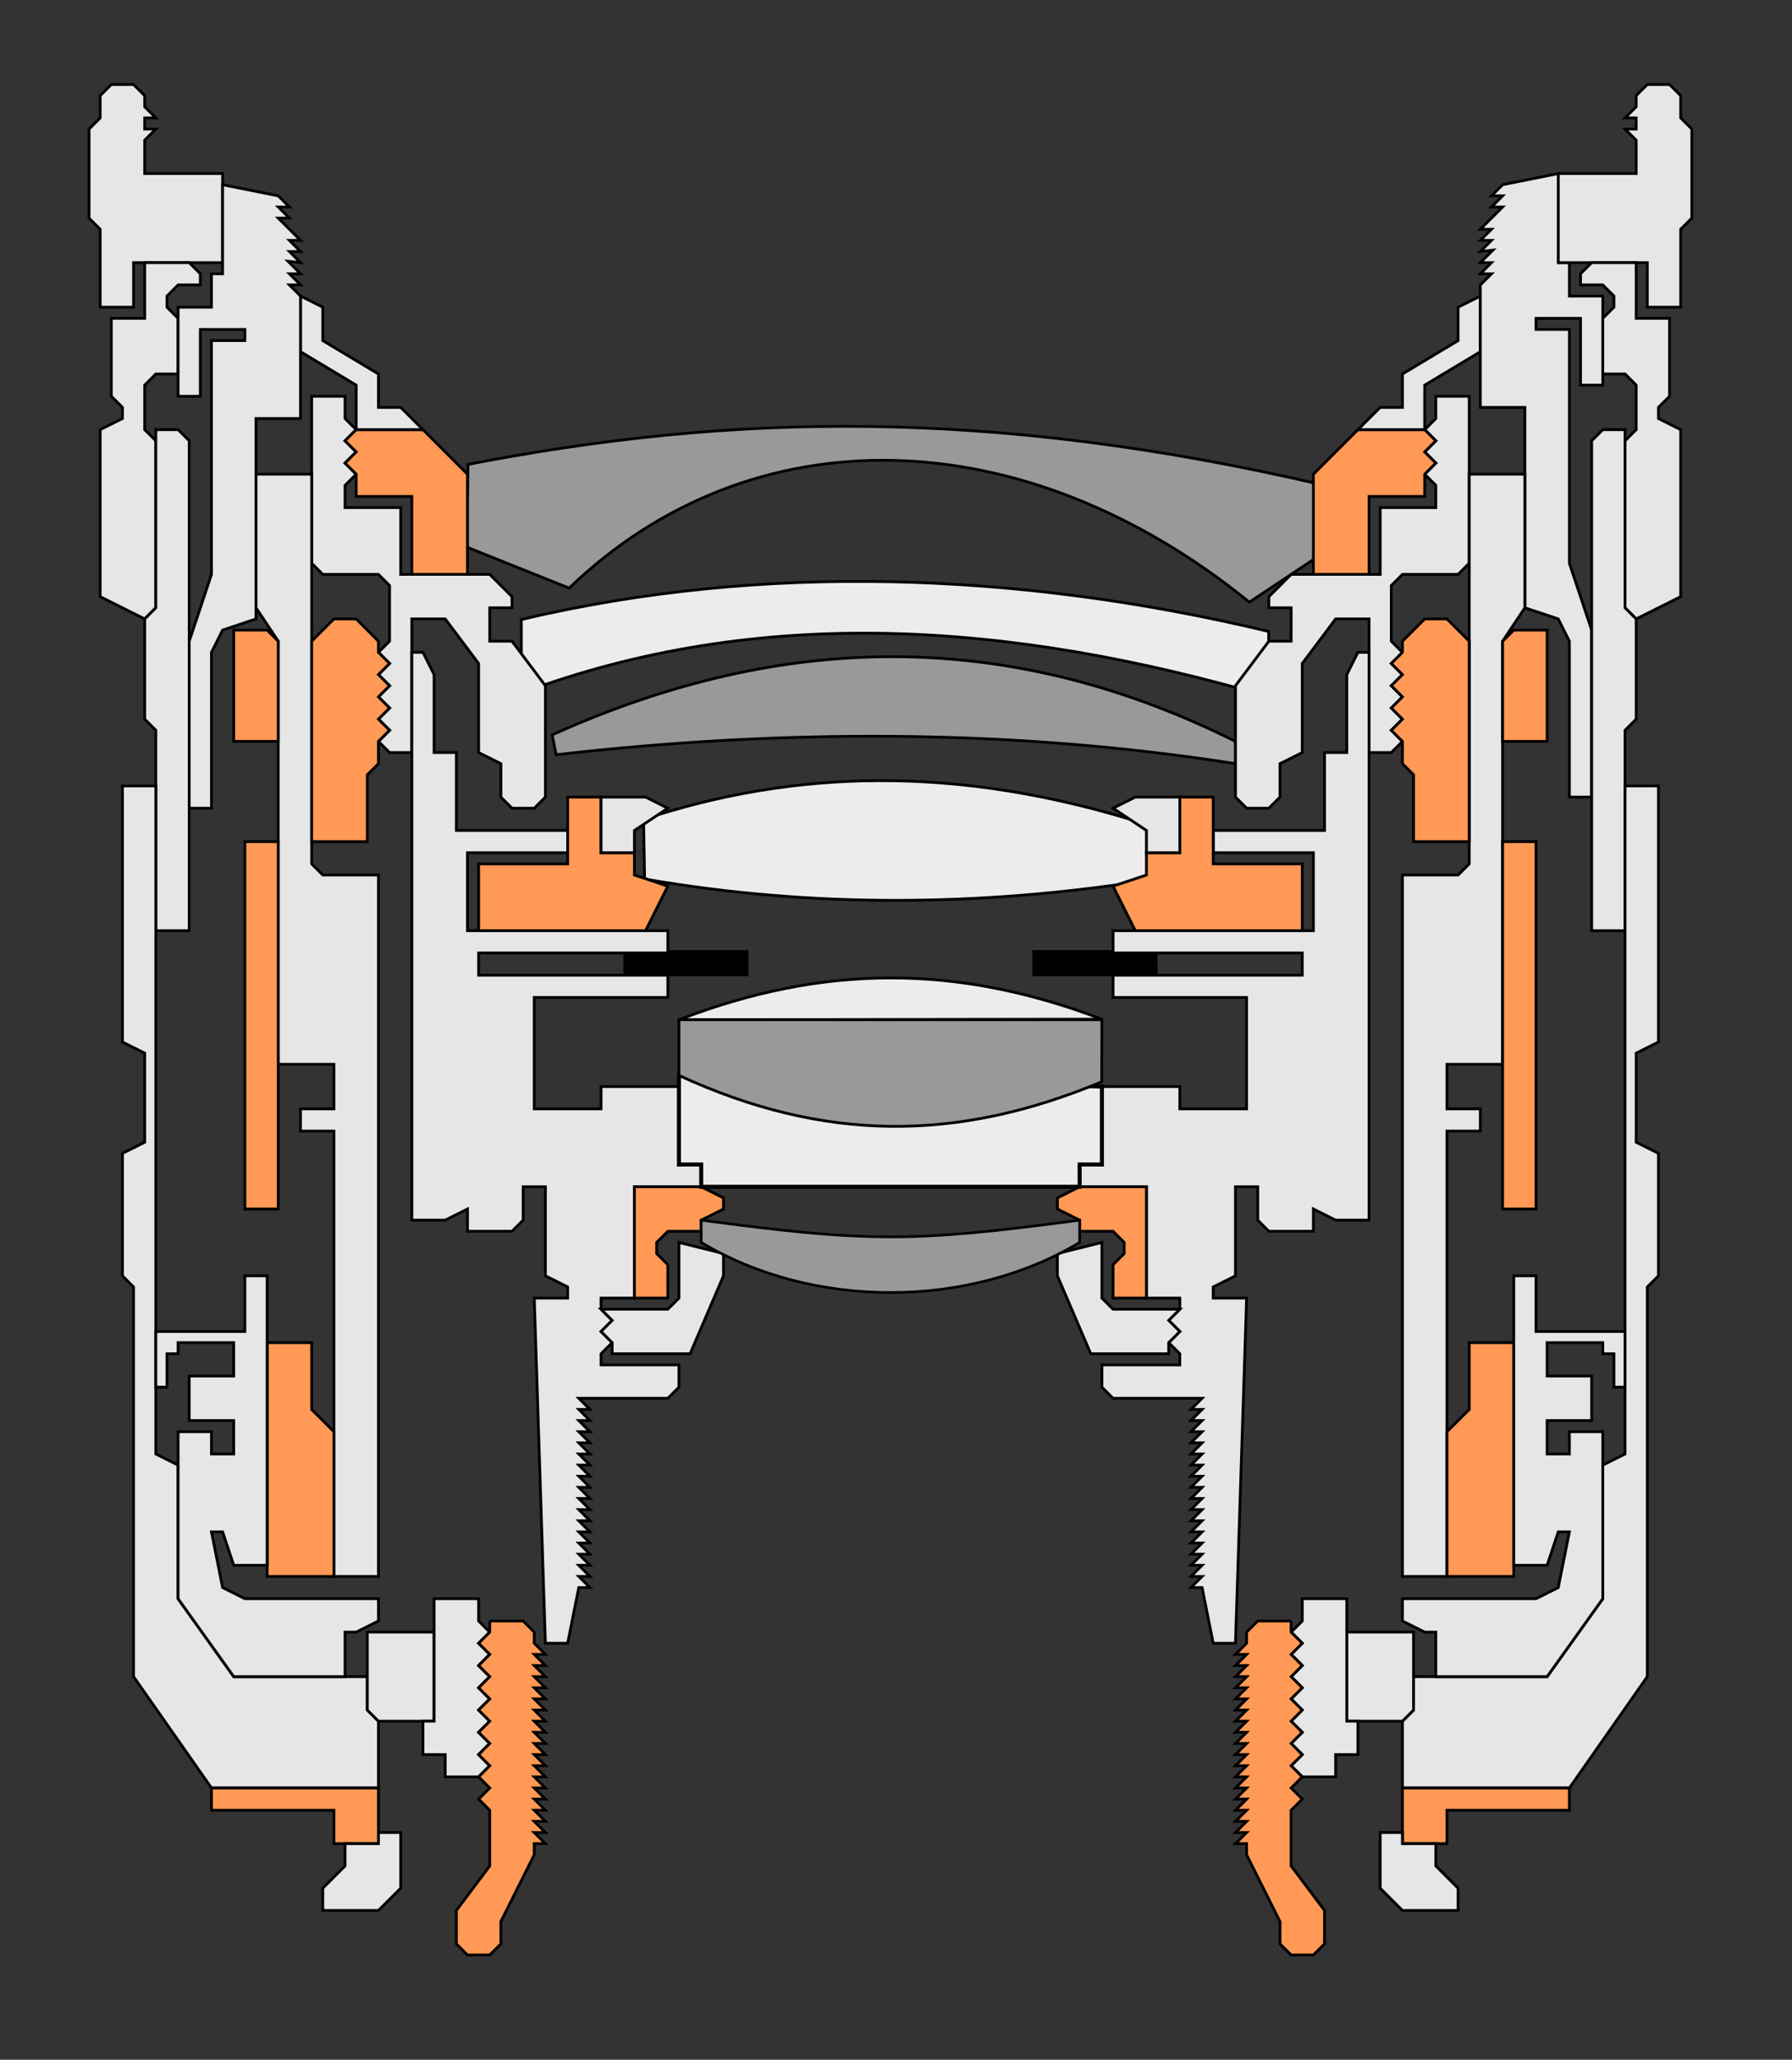 <?xml version="1.0" encoding="UTF-8" standalone="no"?>
<svg
   xmlns:dc="http://purl.org/dc/elements/1.1/"
   xmlns:cc="http://creativecommons.org/ns#"
   xmlns:rdf="http://www.w3.org/1999/02/22-rdf-syntax-ns#"
   xmlns="http://www.w3.org/2000/svg"
   xmlns:xlink="http://www.w3.org/1999/xlink"
   xmlns:sodipodi="http://sodipodi.sourceforge.net/DTD/sodipodi-0.dtd"
   xmlns:inkscape="http://www.inkscape.org/namespaces/inkscape"
   width="644" height="740" viewBox="48 38 644 740"
   version="1.1"
   inkscape:version="0.48.2 r9819"
   sodipodi:docname="lens.svg">
  <rect x="48" y="38" width="644" height="740" fill="#333333" stroke="none"/>
  <g
     inkscape:label="Layer 1"
     inkscape:groupmode="layer"
     id="layer1">
    <path
       style="fill:#999999;stroke:#000000;stroke-width:1px;stroke-linecap:butt;stroke-linejoin:miter;stroke-opacity:1"
       d="M 216.173,204.844 C 310.117,186.661 403.351,184.193 524,212.362 l 0,24 -27.005,17.979 C 415.174,187.904 317.656,186.597 252.538,249.291 l -36.754,-14.723 z"
       id="path2996"
       inkscape:connector-curvature="0"
       sodipodi:nodetypes="ccccccc" />
    <path
       style="fill:#ececec;stroke:#000000;stroke-width:1px;stroke-linecap:butt;stroke-linejoin:miter;stroke-opacity:1"
       d="m 235.357,260.576 c 86.602,-20.477 179.114,-17.124 268.571,4.286 l 0.071,23.5 C 411.148,261.203 320.596,255.165 235.357,287.005 z"
       id="path2998"
       inkscape:connector-curvature="0"
       sodipodi:nodetypes="ccccc" />
    <path
       style="fill:#999999;stroke:#000000;stroke-width:1px;stroke-linecap:butt;stroke-linejoin:miter;stroke-opacity:1"
       d="M 246.429,302.005 C 323.521,267.284 405.399,261.115 492,304.362 l 0,8 C 410.448,299.569 327.505,300.036 247.857,309.148 z"
       id="path3768"
       inkscape:connector-curvature="0"
       sodipodi:nodetypes="ccccc" />
    <path
       style="fill:#ececec;stroke:#000000;stroke-width:1px;stroke-linecap:butt;stroke-linejoin:miter;stroke-opacity:1"
       d="m 279.286,332.362 c 53.204,-17.546 112.416,-20.25 181.786,2.143 l 0,19.643 C 400.132,363.756 339.63,364.18 279.643,353.791 z"
       id="path3770"
       inkscape:connector-curvature="0"
       sodipodi:nodetypes="ccccc" />
    <path
       sodipodi:nodetypes="ccccccccccccccccccccccccccccccccccccccccccccccc"
       inkscape:connector-curvature="0"
       id="path3916"
       d="m 172,188.362 4,4 -4,4 4,4 -4,4 4,4 -4,4 0,8 20,0 0,24 24,0 8,0 8,8 0,4 -8,0 0,12 8,0 12,16 0,20 0,20 -4,4 -8,0 -4,-4 0,-12 -8,-4 0,-32 -12,-16 -12,0 0,48 -8,0 -4,-4 4,-4 -4,-4 4,-4 -4,-4 4,-4 -4,-4 4,-4 -4,-4 4,-4 0,-20 -4,-4 -20,0 -4,-4 0,-60 12,0 z"
       style="fill:#e6e6e6;stroke:#000000;stroke-width:1px;stroke-linecap:butt;stroke-linejoin:miter;stroke-opacity:1" />
    <path
       sodipodi:nodetypes="cccccccccccc"
       inkscape:connector-curvature="0"
       id="path3918"
       d="m 216,208.362 -16,-16 -24,0 -4,4 4,4 -4,4 4,4 0,8 20,0 0,28 20,0 z"
       style="fill:#ff9955;stroke:#000000;stroke-width:1px;stroke-linecap:butt;stroke-linejoin:miter;stroke-opacity:1" />
    <rect
       ry="0"
       y="380.362"
       x="-316"
       height="7.346"
       width="42.991"
       id="rect3920"
       style="fill:#000000;fill-opacity:1;fill-rule:nonzero;stroke:#000000;stroke-width:2;stroke-miterlimit:4;stroke-dasharray:none;stroke-dashoffset:0"
       transform="scale(-1,1)" />
    <path
       sodipodi:nodetypes="ccccccccccc"
       inkscape:connector-curvature="0"
       id="path3922"
       d="m 200,192.362 -8,-8 -8,0 0,-12 -20,-12 0,-12 -8,-4 0,20 20,12 0,16 24,0"
       style="fill:#e6e6e6;stroke:#000000;stroke-width:1px;stroke-linecap:butt;stroke-linejoin:miter;stroke-opacity:1" />
    <path
       sodipodi:nodetypes="ccccccccccccccccccccc"
       inkscape:connector-curvature="0"
       id="path3926"
       d="m 128,100.362 -28,0 0,-12 4,-4 -4,0 0,-4 4,0 -4,-4 0,-4 -4,-4 -8,0 -4,4 0,8 -4,4 0,32 4,4 0,28 12,0 0,-16 32,0 z"
       style="fill:#e6e6e6;stroke:#000000;stroke-width:1px;stroke-linecap:butt;stroke-linejoin:miter;stroke-opacity:1" />
    <path
       inkscape:connector-curvature="0"
       id="path3928"
       d="m 120,136.362 -4,-4 -16,0 0,20 -12,0 0,28 4,4 0,4 -8,4 0,60 16,8 4,-4 0,-60 -4,-4 0,-16 4,-4 8,0 0,-20 -4,-4 0,-4 4,-4 8,0 z"
       style="fill:#e6e6e6;stroke:#000000;stroke-width:1px;stroke-linecap:butt;stroke-linejoin:miter;stroke-opacity:1" />
    <path
       inkscape:connector-curvature="0"
       id="path3930"
       d="m 116,196.362 -4,-4 -8,0 0,64 -4,4 0,36 4,4 0,72 12,0 0,-176 -4,-4"
       style="fill:#e6e6e6;stroke:#000000;stroke-width:1px;stroke-linecap:butt;stroke-linejoin:miter;stroke-opacity:1" />
    <path
       sodipodi:nodetypes="cccccccccccccccc"
       inkscape:connector-curvature="0"
       id="path3932"
       d="m 160,208.362 -20,0 0,48 8,12 0,152 20,0 0,16 -12,0 0,8 12,0 0,160 16,0 0,-252 -20,0 -4,-4 z"
       style="fill:#e6e6e6;stroke:#000000;stroke-width:1px;stroke-linecap:butt;stroke-linejoin:miter;stroke-opacity:1" />
    <path
       inkscape:connector-curvature="0"
       id="path3934"
       d="m 148,268.362 -4,-4 -12,0 0,40 16,0 z"
       style="fill:#ff9955;stroke:#000000;stroke-width:1px;stroke-linecap:butt;stroke-linejoin:miter;stroke-opacity:1" />
    <path
       sodipodi:nodetypes="cccccccccccccccccc"
       inkscape:connector-curvature="0"
       id="path3936"
       d="m 188,276.362 -4,-4 0,-4 -8,-8 -8,0 -8,8 0,72 20,0 0,-24 4,-4 0,-8 4,-4 -4,-4 4,-4 -4,-4 4,-4 -4,-4 z"
       style="fill:#ff9955;stroke:#000000;stroke-width:1px;stroke-linecap:butt;stroke-linejoin:miter;stroke-opacity:1" />
    <path
       inkscape:connector-curvature="0"
       id="path3938"
       d="m 148,340.362 -12,0 0,132 12,0 z"
       style="fill:#ff9955;stroke:#000000;stroke-width:1px;stroke-linecap:butt;stroke-linejoin:miter;stroke-opacity:1" />
    <path
       sodipodi:nodetypes="cccccccccccccccccccccccccccccccccccccccccccccccccccccccccccccccccccccccccccccccccccccc"
       inkscape:connector-curvature="0"
       id="path3940"
       d="m 196,272.362 4,0 4,8 0,28 8,0 0,28 40,0 0,8 -36,0 0,28 72,0 0,8 -68,0 0,8 68,0 0,8 -48,0 0,40 24,0 0,-8 28,0 0,28 8,-4 0,12 -24,0 0,40 -12,0 0,4 4,4 -4,4 4,4 -4,4 0,4 28,0 0,8 -4,4 -32,0 4,4 -4,0 4,4 -4,0 4,4 -4,0 4,4 -4,0 4,4 -4,0 4,4 -4,0 4,4 -4,0 4,4 -4,0 4,4 -4,0 4,4 -4,0 4,4 -4,0 4,4 -4,0 4,4 -4,0 4,4 -4,0 4,4 -4,0 4,4 -4,0 4,4 -4,0 -4,20 -8,0 -4,-124 12,0 0,-4 -8,-4 0,-32 -8,0 0,12 -4,4 -16,0 0,-8 -8,4 -12,0 z"
       style="fill:#e6e6e6;stroke:#000000;stroke-width:1px;stroke-linecap:butt;stroke-linejoin:miter;stroke-opacity:1" />
    <path
       inkscape:connector-curvature="0"
       id="path3942"
       d="m 264,324.362 -12,0 0,24 -32,0 0,24 60,0 8,-16 -12,-4 0,-8 -12,0 z"
       style="fill:#ff9955;stroke:#000000;stroke-width:1px;stroke-linecap:butt;stroke-linejoin:miter;stroke-opacity:1" />
    <path
       sodipodi:nodetypes="ccccccc"
       inkscape:connector-curvature="0"
       id="path3944"
       d="m 288,328.362 -8,-4 -16,0 0,20 12,0 0,-8 z"
       style="fill:#e6e6e6;stroke:#000000;stroke-width:1px;stroke-linecap:butt;stroke-linejoin:miter;stroke-opacity:1" />
    <path
       inkscape:connector-curvature="0"
       id="path3946"
       d="m 276,464.362 0,40 12,0 0,-12 -4,-4 0,-4 4,-4 12,0 0,-4 8,-4 0,-4 -8,-4 z"
       style="fill:#ff9955;stroke:#000000;stroke-width:1px;stroke-linecap:butt;stroke-linejoin:miter;stroke-opacity:1" />
    <path
       sodipodi:nodetypes="cccccccccccc"
       inkscape:connector-curvature="0"
       id="path3948"
       d="m 308,488.362 -16,-4 0,20 -4,4 -24,0 4,4 -4,4 4,4 0,4 28,0 12,-28 z"
       style="fill:#e6e6e6;stroke:#000000;stroke-width:1px;stroke-linecap:butt;stroke-linejoin:miter;stroke-opacity:1" />
    <path
       sodipodi:nodetypes="ccccccccccccccccccc"
       inkscape:connector-curvature="0"
       id="path3950"
       d="m 104,320.362 -12,0 0,92 8,4 0,32 -8,4 0,44 4,4 0,140 28,40 60,0 0,-24 -4,-4 0,-12 -48,0 -20,-28 0,-48 -8,-4 z"
       style="fill:#e6e6e6;stroke:#000000;stroke-width:1px;stroke-linecap:butt;stroke-linejoin:miter;stroke-opacity:1" />
    <path
       inkscape:connector-curvature="0"
       id="path3952"
       d="m 168,552.362 -8,-8 0,-24 -16,0 0,84 24,0 z"
       style="fill:#ff9955;stroke:#000000;stroke-width:1px;stroke-linecap:butt;stroke-linejoin:miter;stroke-opacity:1" />
    <path
       sodipodi:nodetypes="cccccccccccccccccccccccccccccccc"
       inkscape:connector-curvature="0"
       id="path3954"
       d="m 144,600.362 0,-104 -8,0 0,20 -32,0 0,20 4,0 0,-12 4,0 0,-4 20,0 0,12 -16,0 0,16 16,0 0,12 -8,0 0,-8 -12,0 0,60 20,28 40,0 0,-16 4,0 8,-4 0,-8 -48,0 -8,-4 -4,-20 4,0 4,12 z"
       style="fill:#e6e6e6;stroke:#000000;stroke-width:1px;stroke-linecap:butt;stroke-linejoin:miter;stroke-opacity:1" />
    <path
       inkscape:connector-curvature="0"
       id="path3956"
       d="M 140,496.362 z"
       style="fill:#e6e6e6;stroke:#000000;stroke-width:1px;stroke-linecap:butt;stroke-linejoin:miter;stroke-opacity:1" />
    <path
       inkscape:connector-curvature="0"
       id="path3958"
       d="m 184,656.362 -4,-4 0,-28 24,0 0,32 -20,0"
       style="fill:#e6e6e6;stroke:#000000;stroke-width:1px;stroke-linecap:butt;stroke-linejoin:miter;stroke-opacity:1" />
    <path
       inkscape:connector-curvature="0"
       id="path3960"
       d="m 204,612.362 c 0,4 0,44 0,44 l -4,0 0,12 8,0 0,8 12,0 4,-4 -4,-4 4,-4 -4,-4 4,-4 -4,-4 4,-4 -4,-4 4,-4 -4,-4 4,-4 -4,-4 4,-4 -4,-4 0,-8 z"
       style="fill:#e6e6e6;stroke:#000000;stroke-width:1px;stroke-linecap:butt;stroke-linejoin:miter;stroke-opacity:1" />
    <path
       inkscape:connector-curvature="0"
       id="path3962"
       d="m 224,620.362 0,4 -4,4 4,4 -4,4 4,4 -4,4 4,4 -4,4 4,4 -4,4 4,4 -4,4 4,4 -4,4 4,4 -4,4 4,4 0,20 -12,16 0,12 4,4 8,0 4,-4 0,-8 12,-24 0,-4 4,0 -4,-4 4,0 -4,-4 4,0 -4,-4 4,0 -4,-4 4,0 c 0,0 -4,-4 -4,-4 0,0 4,0 4,0 l -4,-4 4,0 -4,-4 4,0 -4,-4 c 0,0 4,0 4,0 l -4,-4 4,0 -4,-4 c 0,0 4,0 4,0 0,0 -4,-4 -4,-4 l 4,0 c 0,0 -4,-4 -4,-4 l 4,0 -4,-4 4,0 -4,-4 4,0 -4,-4 4,0 -4,-4 4,0 -4,-4 4,0 -4,-4 0,-4 -4,-4 -12,0"
       style="fill:#ff9955;stroke:#000000;stroke-width:1px;stroke-linecap:butt;stroke-linejoin:miter;stroke-opacity:1" />
    <path
       inkscape:connector-curvature="0"
       id="path3964"
       d="m 184,680.362 -60,0 0,8 44,0 0,12 16,0 z"
       style="fill:#ff9955;stroke:#000000;stroke-width:1px;stroke-linecap:butt;stroke-linejoin:miter;stroke-opacity:1" />
    <path
       inkscape:connector-curvature="0"
       id="path3966"
       d="m 184,696.362 0,4 -12,0 0,8 -8,8 0,8 20,0 8,-8 0,-12 0,-8 z"
       style="fill:#e6e6e6;stroke:#000000;stroke-width:1px;stroke-linecap:butt;stroke-linejoin:miter;stroke-opacity:1" />
    <path
       style="fill:#e6e6e6;stroke:#000000;stroke-width:1px;stroke-linecap:butt;stroke-linejoin:miter;stroke-opacity:1"
       d="m 564,188.362 -4,4 4,4 -4,4 4,4 -4,4 4,4 0,8 -20,0 0,24 -24,0 -8,0 -8,8 0,4 8,0 0,12 -8,0 -12,16 0,20 0,20 4,4 8,0 4,-4 0,-12 8,-4 0,-32 12,-16 12,0 0,48 8,0 4,-4 -4,-4 4,-4 -4,-4 4,-4 -4,-4 4,-4 -4,-4 4,-4 -4,-4 0,-20 4,-4 20,0 4,-4 0,-60 -12,0 z"
       id="path3838"
       inkscape:connector-curvature="0"
       sodipodi:nodetypes="ccccccccccccccccccccccccccccccccccccccccccccccc" />
    <path
       style="fill:#ff9955;stroke:#000000;stroke-width:1px;stroke-linecap:butt;stroke-linejoin:miter;stroke-opacity:1"
       d="m 520,208.362 16,-16 24,0 4,4 -4,4 4,4 -4,4 0,8 -20,0 0,28 -20,0 z"
       id="path3832"
       inkscape:connector-curvature="0"
       sodipodi:nodetypes="cccccccccccc" />
    <rect
       style="fill:#000000;fill-opacity:1;fill-rule:nonzero;stroke:#000000;stroke-width:2;stroke-miterlimit:4;stroke-dasharray:none;stroke-dashoffset:0"
       id="rect3812-4"
       width="42.991"
       height="7.346"
       x="420"
       y="380.362"
       ry="0" />
    <path
       style="fill:#e6e6e6;stroke:#000000;stroke-width:1px;stroke-linecap:butt;stroke-linejoin:miter;stroke-opacity:1"
       d="m 536,192.362 8,-8 8,0 0,-12 20,-12 0,-12 8,-4 0,20 -20,12 0,16 -24,0"
       id="path3836"
       inkscape:connector-curvature="0"
       sodipodi:nodetypes="ccccccccccc" />
    <path
       style="fill:#e6e6e6;stroke:#000000;stroke-width:1px;stroke-linecap:butt;stroke-linejoin:miter;stroke-opacity:1"
       d="m 580,184.362 0,-40 0,-4 4,-4 -4,0 4,-4 -4,0 4.5,-4.5 -4.5,0.5 4,-4 -4,0 4,-4 -4,0 8,-8 -4,0 4,-4 -4,0 4,-4 20,-4 0,32 4,0 0,12 12,0 0,32 -8,0 0,-24 -16,0 0,4 12,0 0,84 8,24 0,60 -8,0 0,-56 -4,-8 -12,-4 0,-72 z"
       id="path3840"
       inkscape:connector-curvature="0"
       sodipodi:nodetypes="cccccccccccccccccccccccccccccccccccccc" />
    <path
       style="fill:#e6e6e6;stroke:#000000;stroke-width:1px;stroke-linecap:butt;stroke-linejoin:miter;stroke-opacity:1"
       d="m 608,100.362 28,0 0,-12 -4,-4 4,0 0,-4 -4,0 4,-4 0,-4 4,-4 8,0 4,4 0,8 4,4 0,32 -4,4 0,28 -12,0 0,-16 -32,0 z"
       id="path3842"
       inkscape:connector-curvature="0"
       sodipodi:nodetypes="ccccccccccccccccccccc" />
    <path
       style="fill:#e6e6e6;stroke:#000000;stroke-width:1px;stroke-linecap:butt;stroke-linejoin:miter;stroke-opacity:1"
       d="m 616,136.362 4,-4 16,0 0,20 12,0 0,28 -4,4 0,4 8,4 0,60 -16,8 -4,-4 0,-60 4,-4 0,-16 -4,-4 -8,0 0,-20 4,-4 0,-4 -4,-4 -8,0 z"
       id="path3844"
       inkscape:connector-curvature="0" />
    <path
       style="fill:#e6e6e6;stroke:#000000;stroke-width:1px;stroke-linecap:butt;stroke-linejoin:miter;stroke-opacity:1"
       d="m 620,196.362 4,-4 8,0 0,64 4,4 0,36 -4,4 0,72 -12,0 0,-176 4,-4"
       id="path3846"
       inkscape:connector-curvature="0" />
    <path
       style="fill:#e6e6e6;stroke:#000000;stroke-width:1px;stroke-linecap:butt;stroke-linejoin:miter;stroke-opacity:1"
       d="m 576,208.362 20,0 0,48 -8,12 0,152 -20,0 0,16 12,0 0,8 -12,0 0,160 -16,0 0,-252 20,0 4,-4 z"
       id="path3848"
       inkscape:connector-curvature="0"
       sodipodi:nodetypes="cccccccccccccccc" />
    <path
       style="fill:#ff9955;stroke:#000000;stroke-width:1px;stroke-linecap:butt;stroke-linejoin:miter;stroke-opacity:1"
       d="m 588,268.362 4,-4 12,0 0,40 -16,0 z"
       id="path3850"
       inkscape:connector-curvature="0" />
    <path
       style="fill:#ff9955;stroke:#000000;stroke-width:1px;stroke-linecap:butt;stroke-linejoin:miter;stroke-opacity:1"
       d="m 548,276.362 4,-4 0,-4 8,-8 8,0 8,8 0,72 -20,0 0,-24 -4,-4 0,-8 -4,-4 4,-4 -4,-4 4,-4 -4,-4 4,-4 z"
       id="path3852"
       inkscape:connector-curvature="0"
       sodipodi:nodetypes="cccccccccccccccccc" />
    <path
       style="fill:#ff9955;stroke:#000000;stroke-width:1px;stroke-linecap:butt;stroke-linejoin:miter;stroke-opacity:1"
       d="m 588,340.362 12,0 0,132 -12,0 z"
       id="path3854"
       inkscape:connector-curvature="0" />
    <path
       style="fill:#e6e6e6;stroke:#000000;stroke-width:1px;stroke-linecap:butt;stroke-linejoin:miter;stroke-opacity:1"
       d="m 540,272.362 -4,0 -4,8 0,28 -8,0 0,28 -40,0 0,8 36,0 0,28 -72,0 0,8 68,0 0,8 -68,0 0,8 48,0 0,40 -24,0 0,-8 -28,0 0,28 -8,-4 0,12 24,0 0,40 12,0 0,4 -4,4 4,4 -4,4 4,4 0,4 -28,0 0,8 4,4 32,0 -4,4 4,0 -4,4 4,0 -4,4 4,0 -4,4 4,0 -4,4 4,0 -4,4 4,0 -4,4 4,0 -4,4 4,0 -4,4 4,0 -4,4 4,0 -4,4 4,0 -4,4 4,0 -4,4 4,0 -4,4 4,0 -4,4 4,0 -4,4 4,0 -4,4 4,0 4,20 8,0 4,-124 -12,0 0,-4 8,-4 0,-32 8,0 0,12 4,4 16,0 0,-8 8,4 12,0 z"
       id="path3856"
       inkscape:connector-curvature="0"
       sodipodi:nodetypes="cccccccccccccccccccccccccccccccccccccccccccccccccccccccccccccccccccccccccccccccccccccc" />
    <path
       style="fill:#ff9955;stroke:#000000;stroke-width:1px;stroke-linecap:butt;stroke-linejoin:miter;stroke-opacity:1"
       d="m 472,324.362 12,0 0,24 32,0 0,24 -60,0 -8,-16 12,-4 0,-8 12,0 z"
       id="path3858"
       inkscape:connector-curvature="0" />
    <path
       style="fill:#e6e6e6;stroke:#000000;stroke-width:1px;stroke-linecap:butt;stroke-linejoin:miter;stroke-opacity:1"
       d="m 448,328.362 8,-4 16,0 0,20 -12,0 0,-8 z"
       id="path3860"
       inkscape:connector-curvature="0"
       sodipodi:nodetypes="ccccccc" />
    <path
       style="fill:#ff9955;stroke:#000000;stroke-width:1px;stroke-linecap:butt;stroke-linejoin:miter;stroke-opacity:1"
       d="m 460,464.362 0,40 -12,0 0,-12 4,-4 0,-4 -4,-4 -12,0 0,-4 -8,-4 0,-4 8,-4 z"
       id="path3862"
       inkscape:connector-curvature="0" />
    <path
       style="fill:#e6e6e6;stroke:#000000;stroke-width:1px;stroke-linecap:butt;stroke-linejoin:miter;stroke-opacity:1"
       d="m 428,488.362 16,-4 0,20 4,4 24,0 -4,4 4,4 -4,4 0,4 -28,0 -12,-28 z"
       id="path3864"
       inkscape:connector-curvature="0"
       sodipodi:nodetypes="cccccccccccc" />
    <path
       style="fill:#e6e6e6;stroke:#000000;stroke-width:1px;stroke-linecap:butt;stroke-linejoin:miter;stroke-opacity:1"
       d="m 632,320.362 12,0 0,92 -8,4 0,32 8,4 0,44 -4,4 0,140 -28,40 -60,0 0,-24 4,-4 0,-12 48,0 20,-28 0,-48 8,-4 z"
       id="path3866"
       inkscape:connector-curvature="0"
       sodipodi:nodetypes="ccccccccccccccccccc" />
    <path
       style="fill:#ff9955;stroke:#000000;stroke-width:1px;stroke-linecap:butt;stroke-linejoin:miter;stroke-opacity:1"
       d="m 568,552.362 8,-8 0,-24 16,0 0,84 -24,0 z"
       id="path3868"
       inkscape:connector-curvature="0" />
    <path
       style="fill:#e6e6e6;stroke:#000000;stroke-width:1px;stroke-linecap:butt;stroke-linejoin:miter;stroke-opacity:1"
       d="m 592,600.362 0,-104 8,0 0,20 32,0 0,20 -4,0 0,-12 -4,0 0,-4 -20,0 0,12 16,0 0,16 -16,0 0,12 8,0 0,-8 12,0 0,60 -20,28 -40,0 0,-16 -4,0 -8,-4 0,-8 48,0 8,-4 4,-20 -4,0 -4,12 z"
       id="path3870"
       inkscape:connector-curvature="0"
       sodipodi:nodetypes="cccccccccccccccccccccccccccccccc" />
    <path
       style="fill:#e6e6e6;stroke:#000000;stroke-width:1px;stroke-linecap:butt;stroke-linejoin:miter;stroke-opacity:1"
       d="M 596,496.362 z"
       id="path3872"
       inkscape:connector-curvature="0" />
    <path
       style="fill:#e6e6e6;stroke:#000000;stroke-width:1px;stroke-linecap:butt;stroke-linejoin:miter;stroke-opacity:1"
       d="m 552,656.362 4,-4 0,-28 -24,0 0,32 20,0"
       id="path3874"
       inkscape:connector-curvature="0" />
    <path
       style="fill:#e6e6e6;stroke:#000000;stroke-width:1px;stroke-linecap:butt;stroke-linejoin:miter;stroke-opacity:1"
       d="m 532,612.362 c 0,4 0,44 0,44 l 4,0 0,12 -8,0 0,8 -12,0 -4,-4 4,-4 -4,-4 4,-4 -4,-4 4,-4 -4,-4 4,-4 -4,-4 4,-4 -4,-4 4,-4 -4,-4 4,-4 0,-8 z"
       id="path3876"
       inkscape:connector-curvature="0" />
    <path
       style="fill:#ff9955;stroke:#000000;stroke-width:1px;stroke-linecap:butt;stroke-linejoin:miter;stroke-opacity:1"
       d="m 512,620.362 0,4 4,4 -4,4 4,4 -4,4 4,4 -4,4 4,4 -4,4 4,4 -4,4 4,4 -4,4 4,4 -4,4 4,4 -4,4 0,20 12,16 0,12 -4,4 -8,0 -4,-4 0,-8 -12,-24 0,-4 -4,0 4,-4 -4,0 4,-4 -4,0 4,-4 -4,0 4,-4 -4,0 c 0,0 4,-4 4,-4 0,0 -4,0 -4,0 l 4,-4 -4,0 4,-4 -4,0 4,-4 c 0,0 -4,0 -4,0 l 4,-4 -4,0 4,-4 c 0,0 -4,0 -4,0 0,0 4,-4 4,-4 l -4,0 c 0,0 4,-4 4,-4 l -4,0 4,-4 -4,0 4,-4 -4,0 4,-4 -4,0 4,-4 -4,0 4,-4 -4,0 4,-4 0,-4 4,-4 12,0"
       id="path3878"
       inkscape:connector-curvature="0" />
    <path
       style="fill:#ff9955;stroke:#000000;stroke-width:1px;stroke-linecap:butt;stroke-linejoin:miter;stroke-opacity:1"
       d="m 552,680.362 60,0 0,8 -44,0 0,12 -16,0 z"
       id="path3880"
       inkscape:connector-curvature="0" />
    <path
       style="fill:#e6e6e6;stroke:#000000;stroke-width:1px;stroke-linecap:butt;stroke-linejoin:miter;stroke-opacity:1"
       d="m 552,696.362 0,4 12,0 0,8 8,8 0,8 -20,0 -8,-8 0,-12 0,-8 z"
       id="path3882"
       inkscape:connector-curvature="0" />
    <path
       style="fill:#ececec;stroke:#000000;stroke-width:1px;stroke-linecap:butt;stroke-linejoin:miter;stroke-opacity:1"
       d="m 292,404.362 c 52,-20 100,-20 151.929,-0.214 z"
       id="path3772"
       inkscape:connector-curvature="0"
       sodipodi:nodetypes="ccc" />
    <path
       style="fill:#ececec;stroke:#000000;stroke-width:1.45px;stroke-linecap:butt;stroke-linejoin:miter;stroke-opacity:1"
       d="m 292,424.362 152,4 0,28 -8,0 0,8 -136,0 0,-8 -8,0 z"
       id="path3774-1"
       inkscape:connector-curvature="0"
       sodipodi:nodetypes="ccccccccc" />
    <path
       style="fill:#999999;stroke:#000000;stroke-width:1px;stroke-linecap:butt;stroke-linejoin:miter;stroke-opacity:1"
       d="m 292,404.362 152,0 -0.071,22.286 C 392,448.362 344,448.362 292,424.362 z"
       id="path3774"
       inkscape:connector-curvature="0"
       sodipodi:nodetypes="ccccc" />
    <path
       style="fill:#999999;stroke:#000000;stroke-width:0.948px;stroke-linecap:butt;stroke-linejoin:miter;stroke-opacity:1"
       d="m 300,476.362 c 60,8 76,8 136,0 l 0,8 c -40,24 -96,24 -136,0 z"
       id="path3774-7"
       inkscape:connector-curvature="0"
       sodipodi:nodetypes="ccccc" />
    <path
       style="fill:#e6e6e6;stroke:#000000;stroke-width:1px;stroke-linecap:butt;stroke-linejoin:miter;stroke-opacity:1"
       d="m 156,188.362 0,-40 0,-4 -4,-4 4,0 -4,-4 4,0 -4.5,-4.5 4.5,0.5 -4,-4 4,0 -4,-4 4,0 -8,-8 4,0 -4,-4 4,0 -4,-4 -20,-4 0,32 -4,0 0,12 -12,0 0,32 8,0 0,-24 16,0 0,4 -12,0 0,84 -8,24 0,60 8,0 0,-56 4,-8 12,-4 0,-72 z"
       id="path3840-0"
       inkscape:connector-curvature="0"
       sodipodi:nodetypes="cccccccccccccccccccccccccccccccccccccc" />
  </g>
</svg>
